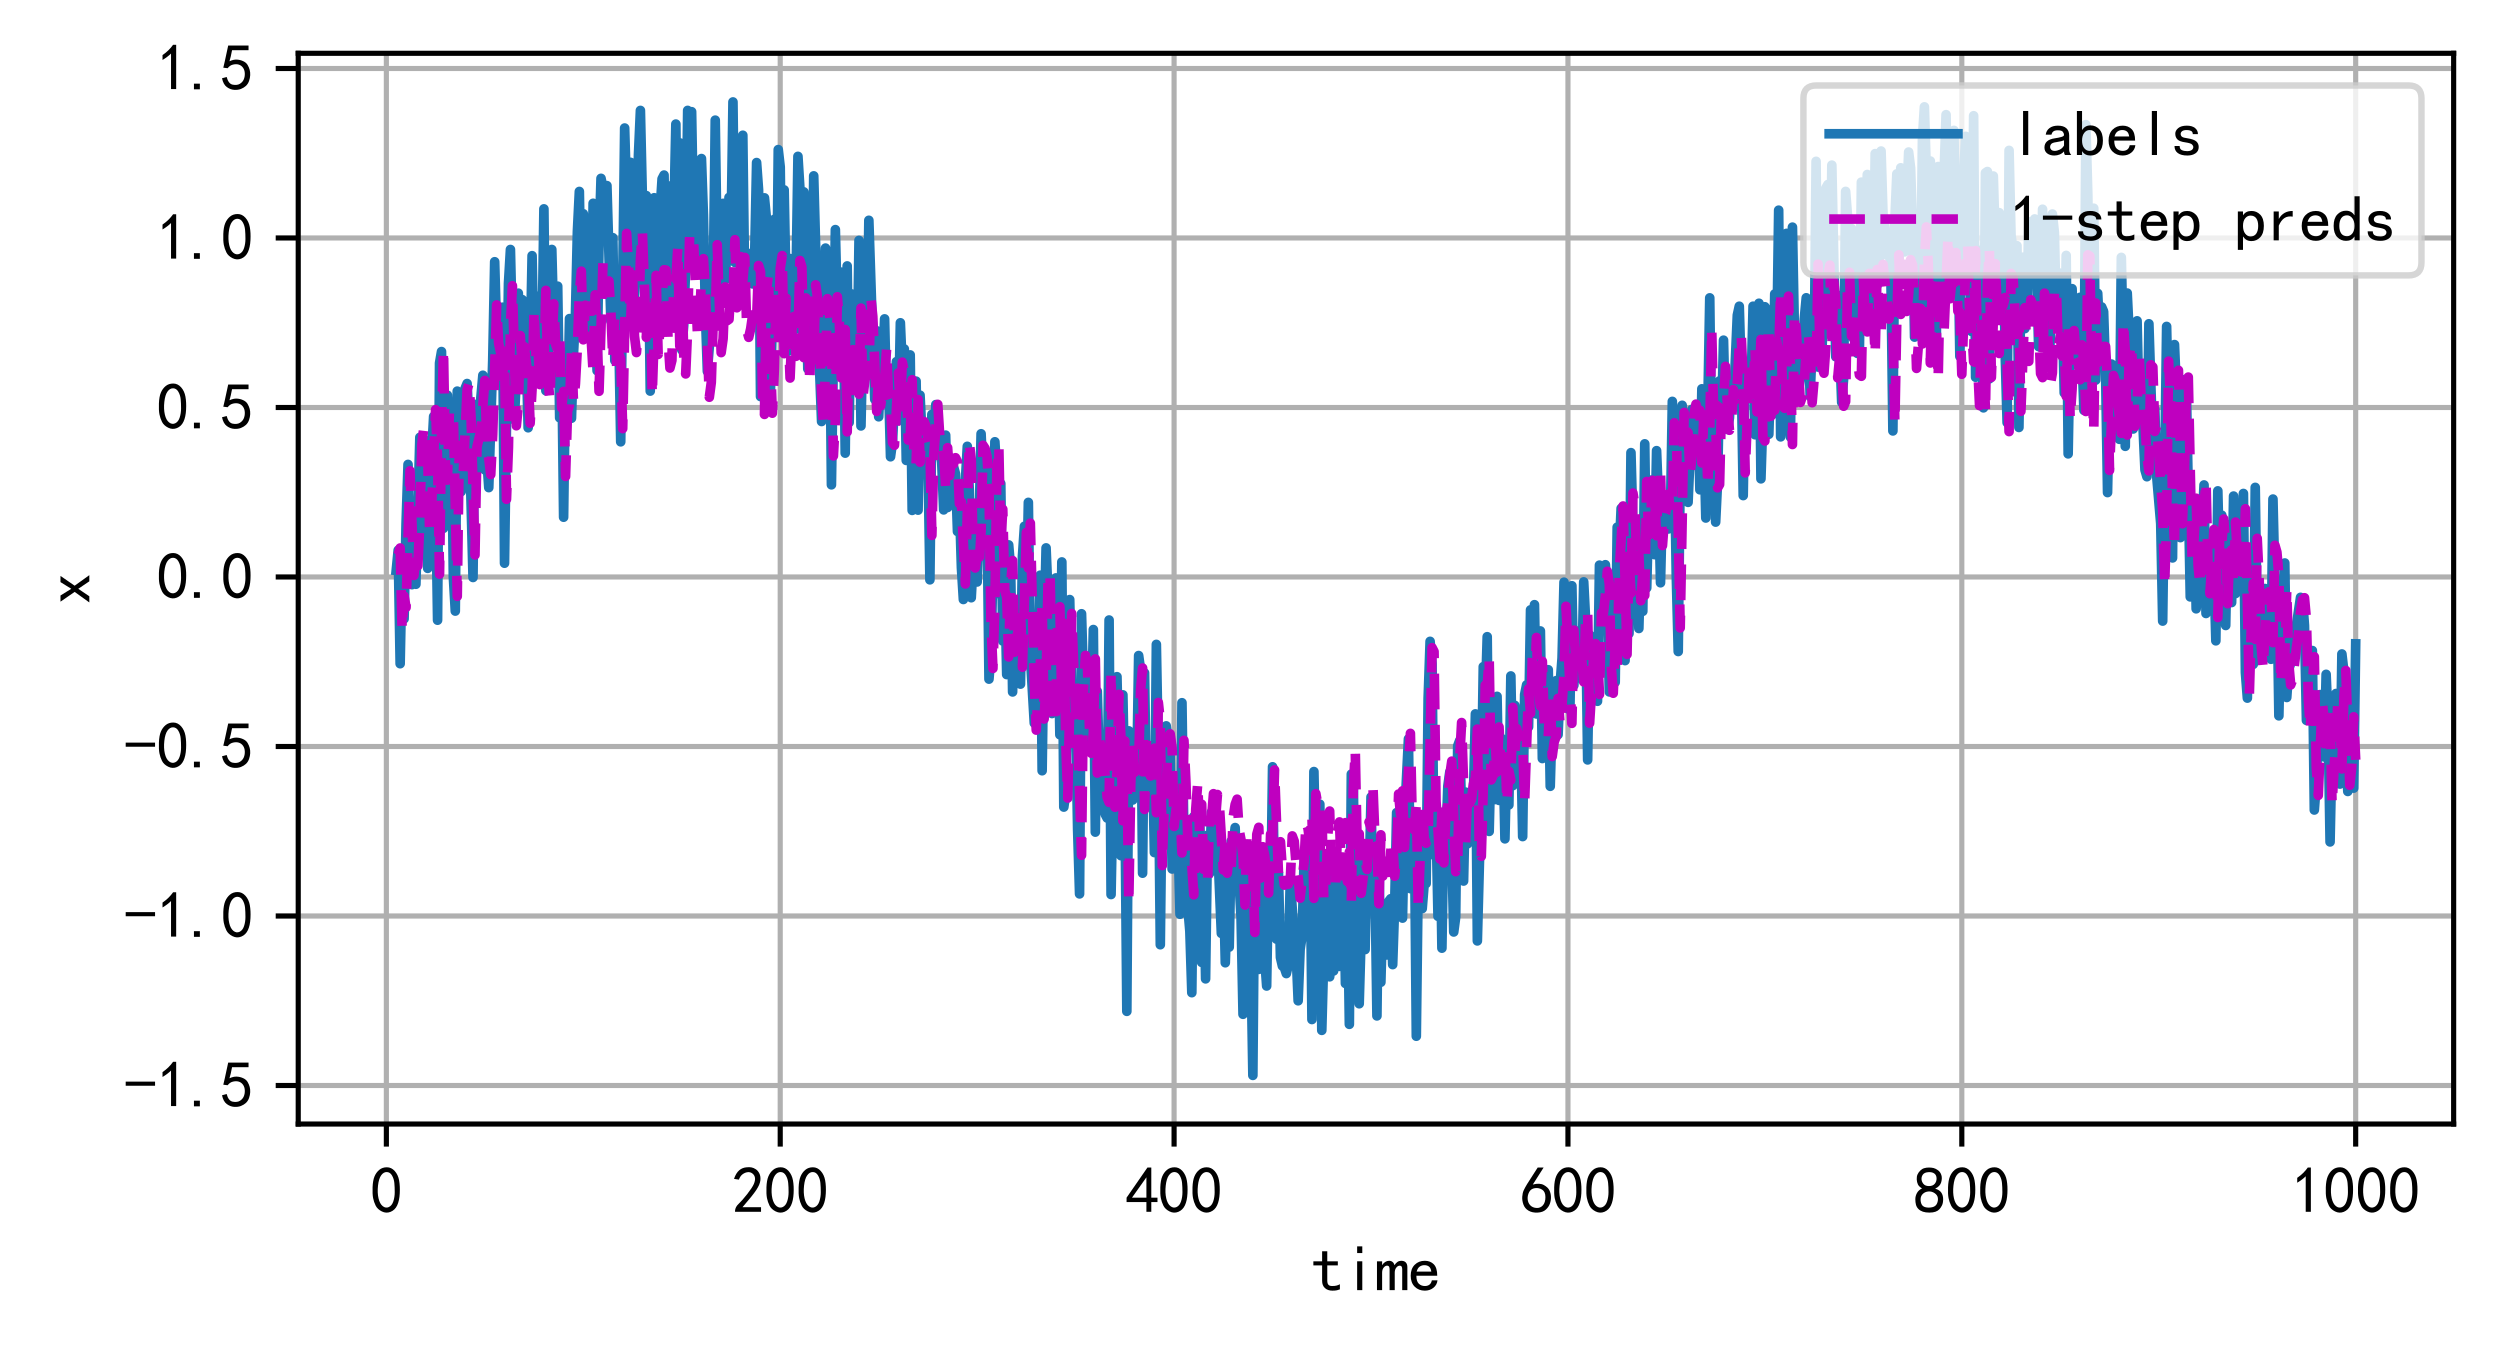 <?xml version="1.0" encoding="utf-8" standalone="no"?>
<!DOCTYPE svg PUBLIC "-//W3C//DTD SVG 1.1//EN"
  "http://www.w3.org/Graphics/SVG/1.1/DTD/svg11.dtd">
<svg height="209.048pt" version="1.1" viewBox="0 0 388.325 209.048" width="388.325pt" xmlns="http://www.w3.org/2000/svg" xmlns:xlink="http://www.w3.org/1999/xlink">
 <defs>
  <style type="text/css">*{stroke-linecap:butt;stroke-linejoin:round;}</style>
 </defs>
 <g id="figure_1">
  <g id="patch_1">
   <path d="M 0 209.048 
L 388.325 209.048 
L 388.325 0 
L 0 0 
z
" style="fill:#ffffff;"/>
  </g>
  <g id="axes_1">
   <g id="patch_2">
    <path d="M 46.325 174.598 
L 381.125 174.598 
L 381.125 8.278 
L 46.325 8.278 
z
" style="fill:#ffffff;"/>
   </g>
   <g id="matplotlib.axis_1">
    <g id="xtick_1">
     <g id="line2d_1">
      <path clip-path="url(#p63ee89ca3c)" d="M 60.014 174.598 
L 60.014 8.278 
" style="fill:none;stroke:#b0b0b0;stroke-linecap:square;stroke-width:0.8;"/>
     </g>
     <g id="line2d_2">
      <defs>
       <path d="M 0 0 
L 0 3.5 
" id="me828e26802" style="stroke:#000000;stroke-width:0.8;"/>
      </defs>
      <g>
       <use style="stroke:#000000;stroke-width:0.8;" x="60.014" xlink:href="#me828e26802" y="174.598"/>
      </g>
     </g>
     <g id="text_1">
      <!-- 0 -->
      <g transform="translate(57.514 188.473)scale(0.1 -0.1)">
       <defs>
        <path d="M 225 2537 
Q 250 3200 412 3587 
Q 575 3975 875 4225 
Q 1175 4475 1612 4475 
Q 2050 4475 2375 4112 
Q 2700 3750 2800 3200 
Q 2900 2650 2862 1937 
Q 2825 1225 2612 775 
Q 2400 325 1975 150 
Q 1550 -25 1125 187 
Q 700 400 525 750 
Q 350 1100 275 1487 
Q 200 1875 225 2537 
z
M 750 2687 
Q 675 2000 800 1462 
Q 925 925 1212 700 
Q 1500 475 1800 612 
Q 2100 750 2237 1162 
Q 2375 1575 2375 2062 
Q 2375 2550 2337 2950 
Q 2300 3350 2112 3675 
Q 1925 4000 1612 4012 
Q 1300 4025 1062 3700 
Q 825 3375 750 2687 
z
" id="SimHei-30" transform="scale(0.016)"/>
       </defs>
       <use xlink:href="#SimHei-30"/>
      </g>
     </g>
    </g>
    <g id="xtick_2">
     <g id="line2d_3">
      <path clip-path="url(#p63ee89ca3c)" d="M 121.192 174.598 
L 121.192 8.278 
" style="fill:none;stroke:#b0b0b0;stroke-linecap:square;stroke-width:0.8;"/>
     </g>
     <g id="line2d_4">
      <g>
       <use style="stroke:#000000;stroke-width:0.8;" x="121.192" xlink:href="#me828e26802" y="174.598"/>
      </g>
     </g>
     <g id="text_2">
      <!-- 200 -->
      <g transform="translate(113.692 188.473)scale(0.1 -0.1)">
       <defs>
        <path d="M 300 250 
Q 325 625 650 925 
Q 975 1225 1475 1862 
Q 1975 2500 2125 2850 
Q 2275 3200 2237 3450 
Q 2200 3700 2000 3862 
Q 1800 4025 1537 4000 
Q 1275 3975 1037 3800 
Q 800 3625 675 3275 
L 200 3350 
Q 400 3925 712 4187 
Q 1025 4450 1450 4475 
Q 1700 4500 1900 4462 
Q 2100 4425 2312 4287 
Q 2525 4150 2662 3875 
Q 2800 3600 2762 3212 
Q 2725 2825 2375 2287 
Q 2025 1750 1025 600 
L 2825 600 
L 2825 150 
L 300 150 
L 300 250 
z
" id="SimHei-32" transform="scale(0.016)"/>
       </defs>
       <use xlink:href="#SimHei-32"/>
       <use x="50" xlink:href="#SimHei-30"/>
       <use x="100" xlink:href="#SimHei-30"/>
      </g>
     </g>
    </g>
    <g id="xtick_3">
     <g id="line2d_5">
      <path clip-path="url(#p63ee89ca3c)" d="M 182.371 174.598 
L 182.371 8.278 
" style="fill:none;stroke:#b0b0b0;stroke-linecap:square;stroke-width:0.8;"/>
     </g>
     <g id="line2d_6">
      <g>
       <use style="stroke:#000000;stroke-width:0.8;" x="182.371" xlink:href="#me828e26802" y="174.598"/>
      </g>
     </g>
     <g id="text_3">
      <!-- 400 -->
      <g transform="translate(174.871 188.473)scale(0.1 -0.1)">
       <defs>
        <path d="M 2000 1100 
L 75 1100 
L 75 1525 
L 2100 4450 
L 2475 4450 
L 2475 1525 
L 3075 1525 
L 3075 1100 
L 2475 1100 
L 2475 150 
L 2000 150 
L 2000 1100 
z
M 2000 1525 
L 2000 3500 
L 600 1525 
L 2000 1525 
z
" id="SimHei-34" transform="scale(0.016)"/>
       </defs>
       <use xlink:href="#SimHei-34"/>
       <use x="50" xlink:href="#SimHei-30"/>
       <use x="100" xlink:href="#SimHei-30"/>
      </g>
     </g>
    </g>
    <g id="xtick_4">
     <g id="line2d_7">
      <path clip-path="url(#p63ee89ca3c)" d="M 243.55 174.598 
L 243.55 8.278 
" style="fill:none;stroke:#b0b0b0;stroke-linecap:square;stroke-width:0.8;"/>
     </g>
     <g id="line2d_8">
      <g>
       <use style="stroke:#000000;stroke-width:0.8;" x="243.55" xlink:href="#me828e26802" y="174.598"/>
      </g>
     </g>
     <g id="text_4">
      <!-- 600 -->
      <g transform="translate(236.05 188.473)scale(0.1 -0.1)">
       <defs>
        <path d="M 250 1612 
Q 275 1975 387 2225 
Q 500 2475 725 2850 
L 1750 4450 
L 2325 4450 
L 1275 2800 
Q 1950 2975 2350 2750 
Q 2750 2525 2887 2237 
Q 3025 1950 3037 1612 
Q 3050 1275 2937 950 
Q 2825 625 2537 362 
Q 2250 100 1737 75 
Q 1225 50 862 262 
Q 500 475 362 862 
Q 225 1250 250 1612 
z
M 1025 787 
Q 1250 550 1625 525 
Q 2000 500 2250 775 
Q 2500 1050 2500 1575 
Q 2500 2100 2187 2300 
Q 1875 2500 1487 2450 
Q 1100 2400 925 2075 
Q 750 1750 775 1387 
Q 800 1025 1025 787 
z
" id="SimHei-36" transform="scale(0.016)"/>
       </defs>
       <use xlink:href="#SimHei-36"/>
       <use x="50" xlink:href="#SimHei-30"/>
       <use x="100" xlink:href="#SimHei-30"/>
      </g>
     </g>
    </g>
    <g id="xtick_5">
     <g id="line2d_9">
      <path clip-path="url(#p63ee89ca3c)" d="M 304.728 174.598 
L 304.728 8.278 
" style="fill:none;stroke:#b0b0b0;stroke-linecap:square;stroke-width:0.8;"/>
     </g>
     <g id="line2d_10">
      <g>
       <use style="stroke:#000000;stroke-width:0.8;" x="304.728" xlink:href="#me828e26802" y="174.598"/>
      </g>
     </g>
     <g id="text_5">
      <!-- 800 -->
      <g transform="translate(297.228 188.473)scale(0.1 -0.1)">
       <defs>
        <path d="M 175 1375 
Q 175 1675 325 1962 
Q 475 2250 825 2425 
Q 525 2600 425 2812 
Q 325 3025 312 3300 
Q 300 3575 387 3775 
Q 475 3975 650 4150 
Q 825 4325 1037 4387 
Q 1250 4450 1500 4450 
Q 1750 4450 1950 4400 
Q 2150 4350 2375 4187 
Q 2600 4025 2700 3725 
Q 2800 3425 2687 3025 
Q 2575 2625 2100 2400 
Q 2525 2275 2700 2012 
Q 2875 1750 2875 1375 
Q 2875 1000 2762 775 
Q 2650 550 2512 400 
Q 2375 250 2137 162 
Q 1900 75 1537 75 
Q 1175 75 912 162 
Q 650 250 475 425 
Q 300 600 237 837 
Q 175 1075 175 1375 
z
M 687 1400 
Q 675 1100 787 875 
Q 900 650 1200 587 
Q 1500 525 1825 600 
Q 2150 675 2275 950 
Q 2400 1225 2362 1500 
Q 2325 1775 2050 1962 
Q 1775 2150 1450 2125 
Q 1125 2100 912 1900 
Q 700 1700 687 1400 
z
M 775 3350 
Q 775 3100 950 2875 
Q 1125 2650 1500 2650 
Q 1875 2650 2062 2875 
Q 2250 3100 2237 3412 
Q 2225 3725 2012 3875 
Q 1800 4025 1437 4000 
Q 1075 3975 925 3787 
Q 775 3600 775 3350 
z
" id="SimHei-38" transform="scale(0.016)"/>
       </defs>
       <use xlink:href="#SimHei-38"/>
       <use x="50" xlink:href="#SimHei-30"/>
       <use x="100" xlink:href="#SimHei-30"/>
      </g>
     </g>
    </g>
    <g id="xtick_6">
     <g id="line2d_11">
      <path clip-path="url(#p63ee89ca3c)" d="M 365.907 174.598 
L 365.907 8.278 
" style="fill:none;stroke:#b0b0b0;stroke-linecap:square;stroke-width:0.8;"/>
     </g>
     <g id="line2d_12">
      <g>
       <use style="stroke:#000000;stroke-width:0.8;" x="365.907" xlink:href="#me828e26802" y="174.598"/>
      </g>
     </g>
     <g id="text_6">
      <!-- 1000 -->
      <g transform="translate(355.907 188.473)scale(0.1 -0.1)">
       <defs>
        <path d="M 1400 3600 
Q 1075 3275 575 2975 
L 575 3450 
Q 1200 3875 1600 4450 
L 1900 4450 
L 1900 150 
L 1400 150 
L 1400 3600 
z
" id="SimHei-31" transform="scale(0.016)"/>
       </defs>
       <use xlink:href="#SimHei-31"/>
       <use x="50" xlink:href="#SimHei-30"/>
       <use x="100" xlink:href="#SimHei-30"/>
       <use x="150" xlink:href="#SimHei-30"/>
      </g>
     </g>
    </g>
    <g id="text_7">
     <!-- time -->
     <g transform="translate(203.725 200.598)scale(0.1 -0.1)">
      <defs>
       <path d="M 2750 200 
Q 2625 150 2462 112 
Q 2300 75 2025 75 
Q 1575 75 1300 325 
Q 1025 575 1025 1025 
L 1025 2525 
L 175 2525 
L 175 2925 
L 1025 2925 
L 1025 3900 
L 1525 3900 
L 1525 2925 
L 2550 2925 
L 2550 2525 
L 1525 2525 
L 1525 1000 
Q 1525 800 1625 662 
Q 1725 525 2000 525 
Q 2275 525 2450 575 
Q 2625 625 2750 700 
L 2750 200 
z
" id="SimHei-74" transform="scale(0.016)"/>
       <path d="M 1800 3725 
L 1300 3725 
L 1300 4375 
L 1800 4375 
L 1800 3725 
z
M 1800 125 
L 1300 125 
L 1300 2925 
L 1800 2925 
L 1800 125 
z
" id="SimHei-69" transform="scale(0.016)"/>
       <path d="M 3050 125 
L 2550 125 
L 2550 2150 
Q 2550 2300 2500 2400 
Q 2450 2500 2300 2500 
Q 2125 2500 1975 2312 
Q 1825 2125 1825 1825 
L 1825 125 
L 1325 125 
L 1325 2150 
Q 1325 2300 1275 2400 
Q 1225 2500 1075 2500 
Q 900 2500 750 2312 
Q 600 2125 600 1825 
L 600 125 
L 100 125 
L 100 2925 
L 600 2925 
L 600 2550 
Q 725 2750 900 2862 
Q 1075 2975 1275 2975 
Q 1475 2975 1612 2862 
Q 1750 2750 1800 2550 
Q 1925 2750 2087 2862 
Q 2250 2975 2450 2975 
Q 2750 2975 2900 2812 
Q 3050 2650 3050 2350 
L 3050 125 
z
" id="SimHei-6d" transform="scale(0.016)"/>
       <path d="M 2850 1075 
Q 2800 625 2450 350 
Q 2100 75 1625 75 
Q 1025 75 637 462 
Q 250 850 250 1525 
Q 250 2200 637 2587 
Q 1025 2975 1625 2975 
Q 2150 2975 2487 2637 
Q 2825 2300 2825 1525 
L 800 1525 
Q 800 975 1037 750 
Q 1275 525 1625 525 
Q 1900 525 2075 662 
Q 2250 800 2300 1075 
L 2850 1075 
z
M 2250 1925 
Q 2200 2275 2025 2412 
Q 1850 2550 1575 2550 
Q 1325 2550 1125 2412 
Q 925 2275 825 1925 
L 2250 1925 
z
" id="SimHei-65" transform="scale(0.016)"/>
      </defs>
      <use xlink:href="#SimHei-74"/>
      <use x="50" xlink:href="#SimHei-69"/>
      <use x="100" xlink:href="#SimHei-6d"/>
      <use x="150" xlink:href="#SimHei-65"/>
     </g>
    </g>
   </g>
   <g id="matplotlib.axis_2">
    <g id="ytick_1">
     <g id="line2d_13">
      <path clip-path="url(#p63ee89ca3c)" d="M 46.325 168.611 
L 381.125 168.611 
" style="fill:none;stroke:#b0b0b0;stroke-linecap:square;stroke-width:0.8;"/>
     </g>
     <g id="line2d_14">
      <defs>
       <path d="M 0 0 
L -3.5 0 
" id="m642681d2ec" style="stroke:#000000;stroke-width:0.8;"/>
      </defs>
      <g>
       <use style="stroke:#000000;stroke-width:0.8;" x="46.325" xlink:href="#m642681d2ec" y="168.611"/>
      </g>
     </g>
     <g id="text_8">
      <!-- -1.5 -->
      <g transform="translate(19.325 172.049)scale(0.1 -0.1)">
       <defs>
        <path d="M 2975 2125 
L 125 2125 
L 125 2525 
L 2975 2525 
L 2975 2125 
z
" id="SimHei-2d" transform="scale(0.016)"/>
        <path d="M 1075 125 
L 500 125 
L 500 675 
L 1075 675 
L 1075 125 
z
" id="SimHei-2e" transform="scale(0.016)"/>
        <path d="M 550 1325 
Q 725 650 1150 575 
Q 1575 500 1837 662 
Q 2100 825 2212 1087 
Q 2325 1350 2312 1675 
Q 2300 2000 2137 2225 
Q 1975 2450 1725 2525 
Q 1475 2600 1162 2525 
Q 850 2450 650 2175 
L 225 2225 
Q 275 2375 700 4375 
L 2675 4375 
L 2675 3925 
L 1075 3925 
Q 950 3250 825 2850 
Q 1200 3025 1525 3012 
Q 1850 3000 2150 2862 
Q 2450 2725 2587 2487 
Q 2725 2250 2787 2012 
Q 2850 1775 2837 1500 
Q 2825 1225 2725 937 
Q 2625 650 2425 462 
Q 2225 275 1937 162 
Q 1650 50 1275 75 
Q 900 100 562 350 
Q 225 600 100 1200 
L 550 1325 
z
" id="SimHei-35" transform="scale(0.016)"/>
       </defs>
       <use xlink:href="#SimHei-2d"/>
       <use x="50" xlink:href="#SimHei-31"/>
       <use x="100" xlink:href="#SimHei-2e"/>
       <use x="150" xlink:href="#SimHei-35"/>
      </g>
     </g>
    </g>
    <g id="ytick_2">
     <g id="line2d_15">
      <path clip-path="url(#p63ee89ca3c)" d="M 46.325 142.282 
L 381.125 142.282 
" style="fill:none;stroke:#b0b0b0;stroke-linecap:square;stroke-width:0.8;"/>
     </g>
     <g id="line2d_16">
      <g>
       <use style="stroke:#000000;stroke-width:0.8;" x="46.325" xlink:href="#m642681d2ec" y="142.282"/>
      </g>
     </g>
     <g id="text_9">
      <!-- -1.0 -->
      <g transform="translate(19.325 145.72)scale(0.1 -0.1)">
       <use xlink:href="#SimHei-2d"/>
       <use x="50" xlink:href="#SimHei-31"/>
       <use x="100" xlink:href="#SimHei-2e"/>
       <use x="150" xlink:href="#SimHei-30"/>
      </g>
     </g>
    </g>
    <g id="ytick_3">
     <g id="line2d_17">
      <path clip-path="url(#p63ee89ca3c)" d="M 46.325 115.953 
L 381.125 115.953 
" style="fill:none;stroke:#b0b0b0;stroke-linecap:square;stroke-width:0.8;"/>
     </g>
     <g id="line2d_18">
      <g>
       <use style="stroke:#000000;stroke-width:0.8;" x="46.325" xlink:href="#m642681d2ec" y="115.953"/>
      </g>
     </g>
     <g id="text_10">
      <!-- -0.5 -->
      <g transform="translate(19.325 119.391)scale(0.1 -0.1)">
       <use xlink:href="#SimHei-2d"/>
       <use x="50" xlink:href="#SimHei-30"/>
       <use x="100" xlink:href="#SimHei-2e"/>
       <use x="150" xlink:href="#SimHei-35"/>
      </g>
     </g>
    </g>
    <g id="ytick_4">
     <g id="line2d_19">
      <path clip-path="url(#p63ee89ca3c)" d="M 46.325 89.624 
L 381.125 89.624 
" style="fill:none;stroke:#b0b0b0;stroke-linecap:square;stroke-width:0.8;"/>
     </g>
     <g id="line2d_20">
      <g>
       <use style="stroke:#000000;stroke-width:0.8;" x="46.325" xlink:href="#m642681d2ec" y="89.624"/>
      </g>
     </g>
     <g id="text_11">
      <!-- 0.0 -->
      <g transform="translate(24.325 93.062)scale(0.1 -0.1)">
       <use xlink:href="#SimHei-30"/>
       <use x="50" xlink:href="#SimHei-2e"/>
       <use x="100" xlink:href="#SimHei-30"/>
      </g>
     </g>
    </g>
    <g id="ytick_5">
     <g id="line2d_21">
      <path clip-path="url(#p63ee89ca3c)" d="M 46.325 63.295 
L 381.125 63.295 
" style="fill:none;stroke:#b0b0b0;stroke-linecap:square;stroke-width:0.8;"/>
     </g>
     <g id="line2d_22">
      <g>
       <use style="stroke:#000000;stroke-width:0.8;" x="46.325" xlink:href="#m642681d2ec" y="63.295"/>
      </g>
     </g>
     <g id="text_12">
      <!-- 0.5 -->
      <g transform="translate(24.325 66.733)scale(0.1 -0.1)">
       <use xlink:href="#SimHei-30"/>
       <use x="50" xlink:href="#SimHei-2e"/>
       <use x="100" xlink:href="#SimHei-35"/>
      </g>
     </g>
    </g>
    <g id="ytick_6">
     <g id="line2d_23">
      <path clip-path="url(#p63ee89ca3c)" d="M 46.325 36.966 
L 381.125 36.966 
" style="fill:none;stroke:#b0b0b0;stroke-linecap:square;stroke-width:0.8;"/>
     </g>
     <g id="line2d_24">
      <g>
       <use style="stroke:#000000;stroke-width:0.8;" x="46.325" xlink:href="#m642681d2ec" y="36.966"/>
      </g>
     </g>
     <g id="text_13">
      <!-- 1.0 -->
      <g transform="translate(24.325 40.404)scale(0.1 -0.1)">
       <use xlink:href="#SimHei-31"/>
       <use x="50" xlink:href="#SimHei-2e"/>
       <use x="100" xlink:href="#SimHei-30"/>
      </g>
     </g>
    </g>
    <g id="ytick_7">
     <g id="line2d_25">
      <path clip-path="url(#p63ee89ca3c)" d="M 46.325 10.637 
L 381.125 10.637 
" style="fill:none;stroke:#b0b0b0;stroke-linecap:square;stroke-width:0.8;"/>
     </g>
     <g id="line2d_26">
      <g>
       <use style="stroke:#000000;stroke-width:0.8;" x="46.325" xlink:href="#m642681d2ec" y="10.637"/>
      </g>
     </g>
     <g id="text_14">
      <!-- 1.5 -->
      <g transform="translate(24.325 14.075)scale(0.1 -0.1)">
       <use xlink:href="#SimHei-31"/>
       <use x="50" xlink:href="#SimHei-2e"/>
       <use x="100" xlink:href="#SimHei-35"/>
      </g>
     </g>
    </g>
    <g id="text_15">
     <!-- x -->
     <g transform="translate(14.075 93.938)rotate(-90)scale(0.1 -0.1)">
      <defs>
       <path d="M 2875 125 
L 2275 125 
L 1550 1200 
L 825 125 
L 225 125 
L 1250 1550 
L 300 2925 
L 900 2925 
L 1550 1875 
L 2200 2925 
L 2800 2925 
L 1850 1550 
L 2875 125 
z
" id="SimHei-78" transform="scale(0.016)"/>
      </defs>
      <use xlink:href="#SimHei-78"/>
     </g>
    </g>
   </g>
   <g id="line2d_27">
    <path clip-path="url(#p63ee89ca3c)" d="M 61.543 88.607 
L 61.849 85.469 
L 62.155 103.093 
L 62.461 87.821 
L 62.767 96.13 
L 63.073 81.309 
L 63.379 72.14 
L 63.684 89.863 
L 63.99 90.817 
L 64.296 84.089 
L 64.602 90.751 
L 65.214 67.931 
L 65.52 69.627 
L 65.826 68.205 
L 66.132 74.069 
L 66.437 88.281 
L 66.743 76.197 
L 67.355 64.688 
L 67.661 76.203 
L 67.967 96.335 
L 68.273 56.393 
L 68.579 54.61 
L 68.885 82.062 
L 69.496 61.385 
L 69.802 67.74 
L 70.108 63.668 
L 70.414 89.585 
L 70.72 94.918 
L 71.026 60.756 
L 71.332 75.933 
L 71.638 76.357 
L 71.944 65.688 
L 72.249 60.312 
L 72.555 59.573 
L 72.861 66.234 
L 73.473 89.699 
L 73.779 62.82 
L 74.085 73.05 
L 74.697 61.711 
L 75.002 58.29 
L 75.308 72.985 
L 75.614 71.288 
L 75.92 75.74 
L 76.532 55.981 
L 76.838 40.658 
L 77.144 51.758 
L 77.45 48.316 
L 77.756 55.813 
L 78.061 47.719 
L 78.367 87.483 
L 78.979 44.033 
L 79.285 38.754 
L 79.897 65.2 
L 80.203 58.536 
L 80.509 45.538 
L 80.814 56.671 
L 81.12 46.541 
L 81.426 53.856 
L 81.732 55.009 
L 82.038 66.443 
L 82.344 55.407 
L 82.65 39.717 
L 82.956 55.963 
L 83.262 45.967 
L 83.567 58.863 
L 83.873 49.663 
L 84.179 53.709 
L 84.485 32.445 
L 84.791 60.69 
L 85.097 56.883 
L 85.709 38.75 
L 86.015 50.416 
L 86.626 44.455 
L 86.932 64.899 
L 87.238 54.666 
L 87.544 80.339 
L 87.85 57.346 
L 88.156 64.857 
L 88.462 49.487 
L 88.768 64.964 
L 89.074 55.127 
L 89.379 48.973 
L 89.685 35.948 
L 89.991 29.74 
L 90.297 48.302 
L 90.603 33.201 
L 90.909 39.783 
L 91.215 36.332 
L 91.521 47.218 
L 91.827 52.747 
L 92.132 31.579 
L 92.438 49.098 
L 92.744 57.575 
L 93.05 37.804 
L 93.356 27.704 
L 93.662 29.171 
L 93.968 31.923 
L 94.274 28.835 
L 94.886 49.85 
L 95.191 36.922 
L 95.497 56.001 
L 95.803 46.652 
L 96.109 51.767 
L 96.415 68.626 
L 97.027 19.888 
L 97.639 40.991 
L 97.944 25.219 
L 98.25 47.903 
L 98.556 46.109 
L 98.862 41.444 
L 99.168 24.107 
L 99.474 17.155 
L 100.086 44.083 
L 100.392 30.381 
L 100.697 36.449 
L 101.003 60.746 
L 101.309 39.147 
L 101.615 30.718 
L 101.921 53.538 
L 102.227 37.564 
L 102.839 27.782 
L 103.145 27.195 
L 103.451 46.271 
L 103.756 50.143 
L 104.062 49.316 
L 104.368 28.785 
L 104.674 33.055 
L 104.98 19.275 
L 105.286 50.587 
L 105.592 22.194 
L 105.898 54.356 
L 106.204 50.497 
L 106.509 41.279 
L 106.815 17.152 
L 107.121 19.797 
L 107.427 17.35 
L 107.733 34.852 
L 108.039 42.581 
L 108.345 39.275 
L 108.651 28.583 
L 108.957 24.63 
L 109.263 33.409 
L 109.568 48.575 
L 109.874 57.676 
L 110.18 53.78 
L 110.486 40.833 
L 110.792 43.761 
L 111.098 18.665 
L 111.404 39.609 
L 111.71 47.283 
L 112.016 42.949 
L 112.321 31.589 
L 112.627 43.491 
L 112.933 38.814 
L 113.239 30.663 
L 113.545 36.486 
L 113.851 15.838 
L 114.157 40.771 
L 114.463 32.907 
L 114.769 22.066 
L 115.074 31.67 
L 115.38 21.01 
L 115.686 45.262 
L 115.992 41.626 
L 116.298 42.31 
L 116.604 39.359 
L 116.91 44.103 
L 117.216 39.962 
L 117.522 25.252 
L 117.828 29.491 
L 118.133 61.6 
L 118.439 58.155 
L 118.745 30.734 
L 119.051 33.941 
L 119.357 52.951 
L 119.663 61.003 
L 119.969 50.204 
L 120.275 34.063 
L 120.581 51.9 
L 120.886 23.237 
L 121.192 25.931 
L 121.498 51.273 
L 121.804 29.499 
L 122.11 45.587 
L 122.416 54.563 
L 122.722 40.161 
L 123.028 42.223 
L 123.334 51.284 
L 123.639 43.926 
L 123.945 24.289 
L 124.251 29.282 
L 124.557 51.443 
L 124.863 29.808 
L 125.169 39.052 
L 125.475 57.293 
L 125.781 30.888 
L 126.087 56.057 
L 126.393 27.318 
L 127.004 49.648 
L 127.616 65.472 
L 127.922 47.386 
L 128.228 38.537 
L 128.534 42.803 
L 128.84 45.211 
L 129.146 75.306 
L 129.757 35.668 
L 130.063 48.339 
L 130.369 55.231 
L 130.675 42.269 
L 130.981 45.763 
L 131.287 70.384 
L 131.593 41.309 
L 131.899 65.622 
L 132.204 45.635 
L 132.51 57.659 
L 132.816 57.501 
L 133.122 58.898 
L 133.428 37.344 
L 133.734 66.159 
L 134.04 51.582 
L 134.346 55.647 
L 134.652 55.623 
L 134.958 34.222 
L 135.875 62.035 
L 136.181 51.38 
L 136.487 64.736 
L 136.793 57.237 
L 137.099 56.531 
L 137.405 49.533 
L 137.711 62.624 
L 138.016 59.498 
L 138.322 70.948 
L 138.628 68.74 
L 139.24 56.176 
L 139.546 65.334 
L 139.852 50.138 
L 140.158 57.267 
L 140.464 54.202 
L 140.769 71.514 
L 141.075 66.138 
L 141.381 55.129 
L 141.687 79.278 
L 142.299 59.206 
L 142.605 79.239 
L 142.911 61.384 
L 143.217 67.742 
L 143.523 67.232 
L 144.134 70.813 
L 144.44 90.062 
L 144.746 64.372 
L 145.052 69.583 
L 145.358 62.847 
L 145.664 70.37 
L 145.97 69.264 
L 146.276 71.851 
L 146.581 79.201 
L 146.887 67.59 
L 147.193 78.829 
L 147.499 71.04 
L 147.805 74.498 
L 148.111 72.467 
L 148.417 73.604 
L 148.723 82.555 
L 149.029 78.221 
L 149.335 88.185 
L 149.64 93.117 
L 149.946 74.808 
L 150.252 69.328 
L 150.558 76.14 
L 150.864 92.843 
L 151.17 87.026 
L 151.476 86.66 
L 151.782 90.397 
L 152.088 80.761 
L 152.393 67.377 
L 152.699 74.328 
L 153.005 72.205 
L 153.311 79.094 
L 153.617 105.488 
L 153.923 101.646 
L 154.229 88.408 
L 154.535 68.622 
L 154.841 73.887 
L 155.146 92.232 
L 155.452 75.125 
L 155.758 99.568 
L 156.064 90.75 
L 156.37 104.78 
L 156.676 84.638 
L 156.982 88.274 
L 157.288 107.478 
L 157.594 94.291 
L 157.9 96.842 
L 158.205 93.935 
L 158.511 106.266 
L 158.817 86.373 
L 159.123 81.745 
L 159.429 93.397 
L 159.735 78.035 
L 160.041 101.833 
L 160.653 112.317 
L 160.958 101.853 
L 161.264 103.32 
L 161.57 89.349 
L 161.876 119.717 
L 162.182 98.097 
L 162.488 85.106 
L 162.794 92.614 
L 163.1 109.084 
L 163.406 110.832 
L 163.711 106.821 
L 164.017 89.767 
L 164.323 96.167 
L 164.629 114.13 
L 164.935 87.288 
L 165.241 125.363 
L 165.547 123.197 
L 165.853 101.929 
L 166.159 93.133 
L 166.465 107.67 
L 166.77 110.376 
L 167.076 111.758 
L 167.382 128.757 
L 167.688 138.848 
L 167.994 95.336 
L 168.3 105.739 
L 168.606 103.507 
L 168.912 114.079 
L 169.218 116.444 
L 169.523 111.087 
L 169.829 97.789 
L 170.135 129.253 
L 170.441 107.38 
L 170.747 118.644 
L 171.053 117.38 
L 171.665 126.468 
L 171.971 127.064 
L 172.276 96.309 
L 172.582 138.946 
L 172.888 122.722 
L 173.194 119.862 
L 173.5 105.112 
L 174.112 132.909 
L 174.418 107.934 
L 174.724 123.619 
L 175.03 157.089 
L 175.335 113.524 
L 175.641 120.178 
L 175.947 124.265 
L 176.253 117.328 
L 176.559 120.649 
L 176.865 101.827 
L 177.171 104.066 
L 177.477 135.631 
L 177.783 104.522 
L 178.088 124.711 
L 178.7 116.72 
L 179.006 117.315 
L 179.312 132.428 
L 179.618 100.094 
L 179.924 117.12 
L 180.23 146.744 
L 180.536 119.985 
L 180.841 128.519 
L 181.147 112.751 
L 181.759 117.48 
L 182.065 134.982 
L 182.371 125.555 
L 182.677 130.672 
L 182.983 130.126 
L 183.289 142.006 
L 183.595 109.156 
L 183.9 130.492 
L 184.206 137.417 
L 184.818 144.642 
L 185.124 154.192 
L 185.43 126.839 
L 185.736 127.595 
L 186.042 139.828 
L 186.348 125.55 
L 186.653 149.484 
L 186.959 135.367 
L 187.265 152.044 
L 187.571 129.734 
L 187.877 135.668 
L 188.183 126.147 
L 188.489 134.725 
L 188.795 124.914 
L 189.101 130.538 
L 189.712 144.982 
L 190.018 136.424 
L 190.324 149.544 
L 190.63 140.126 
L 190.936 147.115 
L 191.242 130.67 
L 191.548 131.344 
L 191.854 128.548 
L 192.16 136.309 
L 192.465 136.94 
L 192.771 142.477 
L 193.077 157.548 
L 193.383 132.323 
L 193.689 148.424 
L 193.995 137.428 
L 194.301 148.891 
L 194.607 167.038 
L 194.913 131.847 
L 195.218 139.533 
L 195.524 150.573 
L 195.83 137.214 
L 196.136 144.581 
L 196.748 153.155 
L 197.054 134.942 
L 197.36 141.093 
L 197.666 119.106 
L 197.972 139.139 
L 198.277 145.876 
L 198.583 135.597 
L 198.889 148.716 
L 199.195 150.045 
L 199.501 150.304 
L 199.807 151.223 
L 200.113 149.881 
L 200.419 136.596 
L 201.03 145.765 
L 201.336 148.238 
L 201.642 155.45 
L 201.948 147.436 
L 202.254 145.419 
L 202.56 133.734 
L 202.866 137.493 
L 203.172 139.657 
L 203.478 130.458 
L 203.783 158.361 
L 204.089 119.849 
L 204.395 134.754 
L 204.701 143.484 
L 205.007 124.911 
L 205.313 160.044 
L 205.925 137.09 
L 206.231 132.608 
L 206.537 151.726 
L 206.842 148.813 
L 207.148 150.813 
L 207.454 134.947 
L 207.76 135.937 
L 208.066 150.107 
L 208.372 139.046 
L 208.678 134.286 
L 208.984 152.76 
L 209.29 138.186 
L 209.595 159.107 
L 209.901 120.244 
L 210.207 121.178 
L 210.513 145.224 
L 210.819 130.91 
L 211.125 155.913 
L 211.431 145.156 
L 211.737 144.904 
L 212.043 147.496 
L 212.348 132.178 
L 212.654 137.709 
L 212.96 123.8 
L 213.266 141.07 
L 213.572 136.842 
L 213.878 157.799 
L 214.184 132.505 
L 214.49 152.572 
L 214.796 141.189 
L 215.102 142.502 
L 215.407 148.335 
L 215.713 140.005 
L 216.019 139.601 
L 216.325 149.831 
L 216.631 140.67 
L 216.937 126.223 
L 217.243 135.283 
L 217.549 124.229 
L 217.855 142.609 
L 218.16 127.183 
L 218.772 114.776 
L 219.078 138.035 
L 219.384 130.658 
L 219.69 127.913 
L 219.996 160.955 
L 220.302 135.873 
L 220.608 129.9 
L 220.913 141.133 
L 221.219 137.282 
L 221.525 137.232 
L 221.831 108.453 
L 222.137 99.623 
L 222.443 103.103 
L 222.749 132.838 
L 223.055 127.393 
L 223.361 142.329 
L 223.667 127.623 
L 223.972 147.278 
L 224.278 127.902 
L 224.584 130.975 
L 224.89 122.133 
L 225.196 119.903 
L 225.808 144.763 
L 226.114 142.443 
L 226.42 115.873 
L 226.725 115.043 
L 227.337 136.85 
L 227.643 123.038 
L 227.949 131.075 
L 228.561 123.685 
L 228.867 123.512 
L 229.173 110.888 
L 229.478 146.149 
L 230.09 123.036 
L 230.396 103.554 
L 230.702 109.221 
L 231.008 98.901 
L 231.314 129.141 
L 231.62 116.327 
L 231.926 113.765 
L 232.232 124.194 
L 232.537 108.166 
L 232.843 124.323 
L 233.149 114.605 
L 233.455 116.155 
L 233.761 130.295 
L 234.067 116.912 
L 234.373 125.032 
L 234.679 104.997 
L 234.985 122.035 
L 235.29 109.556 
L 235.596 115.435 
L 235.902 115.367 
L 236.208 114.454 
L 236.514 129.943 
L 236.82 107.894 
L 237.126 106.387 
L 237.432 112.915 
L 237.738 94.731 
L 238.044 109.081 
L 238.349 93.927 
L 238.655 110.899 
L 238.961 107.422 
L 239.267 98.006 
L 239.573 117.823 
L 239.879 110.338 
L 240.185 114.026 
L 240.491 104.031 
L 240.797 122.136 
L 241.102 111.485 
L 241.408 114.334 
L 241.714 105.728 
L 242.02 114.105 
L 242.326 106.376 
L 242.632 102.222 
L 242.938 90.434 
L 243.244 104.492 
L 243.55 109.695 
L 243.855 110.287 
L 244.161 90.984 
L 244.467 106.447 
L 244.773 97.964 
L 245.079 100.533 
L 245.385 101.855 
L 245.691 105.444 
L 245.997 90.386 
L 246.303 96.434 
L 246.609 118.035 
L 246.914 98.626 
L 247.22 101.566 
L 247.526 98.977 
L 247.832 100.797 
L 248.138 108.926 
L 248.444 87.784 
L 248.75 97.718 
L 249.056 91.056 
L 249.362 87.719 
L 249.667 92.906 
L 249.973 107.471 
L 250.279 105.134 
L 250.585 95.373 
L 250.891 105.976 
L 251.197 81.888 
L 251.503 85.903 
L 251.809 78.97 
L 252.115 98.456 
L 252.42 102.611 
L 252.726 78.712 
L 253.032 98.409 
L 253.338 70.31 
L 253.95 92.902 
L 254.256 83.846 
L 254.562 97.621 
L 254.868 86.088 
L 255.174 94.955 
L 255.479 68.942 
L 255.785 91.321 
L 256.091 78.874 
L 256.397 74.578 
L 256.703 81.682 
L 257.009 86.156 
L 257.315 70.001 
L 257.621 77.805 
L 257.927 90.521 
L 258.232 77.844 
L 258.538 81.582 
L 258.844 78.041 
L 259.15 82.163 
L 259.456 80.657 
L 259.762 62.349 
L 260.068 70.747 
L 260.374 89.439 
L 260.68 101.198 
L 260.985 73.674 
L 261.291 62.955 
L 261.597 72.806 
L 261.903 66.544 
L 262.209 78.027 
L 262.821 63.585 
L 263.127 64.129 
L 263.433 64.384 
L 263.739 63.289 
L 264.044 76.077 
L 264.35 60.396 
L 264.656 67.904 
L 264.962 80.462 
L 265.574 46.268 
L 265.88 71.349 
L 266.186 61.934 
L 266.492 81.097 
L 266.797 74.723 
L 267.103 59.157 
L 267.409 65.659 
L 267.715 52.84 
L 268.021 65.387 
L 268.327 66.704 
L 268.633 64.915 
L 268.939 58.603 
L 269.245 62.999 
L 269.856 48.956 
L 270.162 47.568 
L 270.468 58.252 
L 270.774 76.978 
L 271.08 57.559 
L 271.386 56.929 
L 271.692 57.263 
L 271.998 60.083 
L 272.304 47.566 
L 272.609 67.529 
L 272.915 54.924 
L 273.221 47.106 
L 273.527 74.375 
L 273.833 64.702 
L 274.139 47.65 
L 274.445 48.159 
L 274.751 67.459 
L 275.057 57.143 
L 275.362 64.345 
L 275.668 45.657 
L 275.974 53.971 
L 276.28 32.649 
L 276.586 67.856 
L 276.892 57.193 
L 277.198 54.024 
L 277.504 36.251 
L 277.81 62.866 
L 278.115 67.902 
L 278.421 35.284 
L 278.727 51.45 
L 279.033 52.235 
L 279.339 60.803 
L 279.951 56.855 
L 280.257 49.537 
L 280.563 46.257 
L 280.869 51.528 
L 281.174 61.579 
L 281.48 53.388 
L 281.786 56.692 
L 282.092 25.063 
L 282.398 57.017 
L 282.704 48.862 
L 283.01 54.165 
L 283.316 47.217 
L 283.622 29.207 
L 283.927 28.666 
L 284.233 49.641 
L 284.539 25.651 
L 285.151 55.413 
L 285.457 45.875 
L 286.069 62.495 
L 286.375 58.765 
L 286.681 29.732 
L 286.986 33.691 
L 287.292 46.173 
L 287.598 35.502 
L 287.904 52.589 
L 288.21 48.674 
L 288.516 54.894 
L 288.822 54.576 
L 289.128 28.294 
L 289.434 47.714 
L 289.739 41.76 
L 290.045 27.107 
L 290.351 30.317 
L 290.963 48.037 
L 291.269 23.864 
L 291.575 44.299 
L 291.881 42.788 
L 292.187 23.462 
L 292.492 33.342 
L 292.798 35.324 
L 293.104 39.615 
L 293.41 36.658 
L 293.716 43.311 
L 294.022 66.935 
L 294.328 34.171 
L 294.634 27.009 
L 294.94 42.67 
L 295.246 26.065 
L 295.551 26.441 
L 295.857 39.127 
L 296.469 23.617 
L 296.775 26.118 
L 297.081 35.497 
L 297.387 52.365 
L 297.693 43.15 
L 297.999 38.167 
L 298.304 49.069 
L 298.61 21.497 
L 298.916 16.6 
L 299.222 26.909 
L 299.528 51.687 
L 299.834 25.012 
L 300.14 30.809 
L 300.752 54.174 
L 301.057 25.871 
L 301.363 32.916 
L 301.669 44.001 
L 301.975 26.864 
L 302.281 17.814 
L 302.587 37.085 
L 302.893 26.338 
L 303.199 30.993 
L 303.505 20.255 
L 303.811 40.046 
L 304.116 35.487 
L 304.422 55.346 
L 304.728 36.998 
L 305.034 26.674 
L 305.34 21.181 
L 305.646 42.142 
L 305.952 38.987 
L 306.258 51.495 
L 306.564 17.979 
L 306.869 58.598 
L 307.175 57.176 
L 307.481 38.897 
L 308.093 63.349 
L 308.399 26.852 
L 308.705 26.644 
L 309.011 58.841 
L 309.317 32.943 
L 309.622 27.345 
L 310.234 48.047 
L 310.54 33.033 
L 310.846 39.032 
L 311.152 33.968 
L 311.458 54.823 
L 311.764 65.641 
L 312.07 23.363 
L 312.376 36.571 
L 312.681 38.733 
L 312.987 46.903 
L 313.293 38.165 
L 313.599 66.395 
L 313.905 44.549 
L 314.211 39.952 
L 314.517 51.046 
L 314.823 49.804 
L 315.129 34.442 
L 315.434 39.717 
L 316.046 34.012 
L 316.352 42.107 
L 316.658 53.841 
L 316.964 52.857 
L 317.27 32.501 
L 317.576 45.292 
L 317.882 47.371 
L 318.187 56.418 
L 318.493 52.482 
L 318.799 33.242 
L 319.105 36.109 
L 319.411 48.721 
L 319.717 42.346 
L 320.023 51.037 
L 320.329 47.383 
L 320.635 61.027 
L 320.941 39.675 
L 321.246 70.497 
L 321.552 53.159 
L 321.858 44.841 
L 322.164 53.598 
L 322.47 49.763 
L 322.776 56.778 
L 323.082 46.187 
L 323.694 63.726 
L 323.999 19.362 
L 324.305 30.41 
L 324.611 57.278 
L 324.917 63.002 
L 325.223 32.346 
L 325.529 59.044 
L 325.835 45.561 
L 326.141 51.83 
L 326.447 47.676 
L 326.753 48.381 
L 327.058 57.754 
L 327.364 76.51 
L 327.67 61.007 
L 327.976 56.551 
L 328.588 62.082 
L 328.894 64.069 
L 329.2 68.237 
L 329.506 39.983 
L 330.117 69.324 
L 330.423 45.522 
L 330.729 51.866 
L 331.035 55.676 
L 331.341 66.636 
L 331.647 59.557 
L 331.953 49.836 
L 332.259 63.581 
L 332.564 59.534 
L 333.176 72.982 
L 333.482 74.046 
L 333.788 50.293 
L 334.4 69.448 
L 334.706 63.547 
L 335.012 74.133 
L 335.623 81.336 
L 335.929 96.471 
L 336.541 50.706 
L 337.153 81.629 
L 337.459 86.661 
L 337.765 53.525 
L 338.071 60.881 
L 338.376 76.874 
L 338.682 83.505 
L 339.294 58.979 
L 339.6 59.851 
L 340.212 92.713 
L 340.518 79.954 
L 340.824 78.226 
L 341.129 94.564 
L 341.435 90.107 
L 341.741 79.364 
L 342.047 81.488 
L 342.353 75.331 
L 342.659 95.289 
L 342.965 91.766 
L 343.271 84.654 
L 343.577 83.235 
L 343.883 88.619 
L 344.188 99.537 
L 344.494 76.248 
L 344.8 89.338 
L 345.106 80.025 
L 345.718 97.155 
L 346.024 81.503 
L 346.636 93.593 
L 346.941 77.055 
L 347.247 92.198 
L 347.553 86.001 
L 347.859 90.474 
L 348.165 88.915 
L 348.471 76.652 
L 348.777 104.474 
L 349.083 108.436 
L 349.389 89.578 
L 349.694 90.961 
L 350 103.191 
L 350.306 75.707 
L 350.612 96.876 
L 350.918 102.448 
L 351.224 101.487 
L 351.53 93.359 
L 351.836 91.42 
L 352.142 92.606 
L 352.448 91.944 
L 352.753 102.406 
L 353.059 77.521 
L 353.365 90.324 
L 353.671 91.062 
L 353.977 111.187 
L 354.283 95.942 
L 354.589 101.561 
L 354.895 87.451 
L 355.201 108.337 
L 355.506 103.91 
L 355.812 103.082 
L 357.342 92.789 
L 357.648 92.931 
L 357.954 97.166 
L 358.259 111.892 
L 358.565 110.991 
L 358.871 101.672 
L 359.177 101.05 
L 359.483 125.817 
L 359.789 121.767 
L 360.095 112.828 
L 360.401 107.89 
L 361.013 117.581 
L 361.318 104.746 
L 361.624 112.266 
L 361.93 130.774 
L 362.236 116.23 
L 362.542 113.978 
L 362.848 107.724 
L 363.154 112.355 
L 363.46 121.787 
L 363.766 101.583 
L 364.071 104.254 
L 364.377 116.124 
L 364.683 122.934 
L 364.989 117.138 
L 365.295 109.011 
L 365.601 122.418 
L 365.907 100.007 
L 365.907 100.007 
" style="fill:none;stroke:#1f77b4;stroke-linecap:square;stroke-width:1.5;"/>
   </g>
   <g id="line2d_28">
    <path clip-path="url(#p63ee89ca3c)" d="M 61.543 86.305 
L 61.849 86.141 
L 62.155 85.122 
L 62.461 97.74 
L 62.767 92.606 
L 63.073 94.352 
L 63.684 73.132 
L 64.296 89.381 
L 64.602 85.837 
L 64.908 87.878 
L 65.214 80.987 
L 65.52 69.1 
L 65.826 66.493 
L 66.132 66.959 
L 66.437 71.242 
L 66.743 82.756 
L 67.049 78.59 
L 67.661 63.633 
L 67.967 71.299 
L 68.273 89.178 
L 68.579 66.914 
L 68.885 54.227 
L 69.191 72.427 
L 69.496 74.583 
L 69.802 63.896 
L 70.108 64.309 
L 70.414 64.337 
L 71.026 92.624 
L 71.332 69.992 
L 71.638 69.133 
L 71.944 73.688 
L 72.555 60.547 
L 72.861 59.532 
L 73.167 64.791 
L 73.779 86.2 
L 74.085 69.421 
L 74.697 66.874 
L 75.308 59.096 
L 75.614 68.696 
L 76.226 73.713 
L 76.532 67.468 
L 77.144 47.364 
L 77.45 53.299 
L 77.756 54.757 
L 78.061 58.552 
L 78.367 54.554 
L 78.673 77.55 
L 78.979 69.46 
L 79.285 50.691 
L 79.591 44.388 
L 80.203 66.131 
L 80.509 63.052 
L 80.814 52.124 
L 81.12 56.662 
L 81.426 53.846 
L 82.038 58.5 
L 82.344 65.745 
L 82.65 60.372 
L 82.956 48.134 
L 83.262 55.658 
L 83.567 54.068 
L 83.873 59.739 
L 84.179 56.134 
L 84.485 56.642 
L 84.791 45.107 
L 85.097 58.591 
L 85.403 62.022 
L 86.015 47.193 
L 86.321 53.553 
L 86.626 54.371 
L 86.932 51.921 
L 87.238 63.35 
L 87.544 60.799 
L 87.85 74.005 
L 88.156 63.854 
L 88.462 62.915 
L 88.768 54.442 
L 89.074 62.312 
L 89.379 59.666 
L 89.685 53.958 
L 89.991 45.614 
L 90.297 42.125 
L 90.603 52.78 
L 90.909 47.406 
L 91.215 48.189 
L 91.521 47.532 
L 92.132 57.802 
L 92.438 45.791 
L 92.744 52.064 
L 93.05 60.776 
L 93.662 40.798 
L 93.968 41.963 
L 94.274 44.851 
L 94.58 43.648 
L 94.886 48.512 
L 95.191 55.825 
L 95.497 49.249 
L 95.803 57.28 
L 96.109 54.967 
L 96.415 55.743 
L 96.721 66.577 
L 97.333 36.255 
L 97.639 41.906 
L 97.944 50.375 
L 98.25 42.659 
L 98.556 52.239 
L 98.862 54.76 
L 99.168 50.818 
L 99.474 40.326 
L 99.78 36.004 
L 100.392 52.4 
L 100.697 45.875 
L 101.003 46.412 
L 101.309 61.354 
L 101.921 42.767 
L 102.227 55.054 
L 103.145 41.907 
L 103.451 41.954 
L 103.756 52.46 
L 104.062 57.167 
L 104.368 55.967 
L 104.674 43.252 
L 104.98 43.361 
L 105.286 38.472 
L 105.592 53.745 
L 105.898 42.486 
L 106.204 55.158 
L 106.509 58.079 
L 106.815 50.956 
L 107.121 36.278 
L 107.427 36.612 
L 107.733 37.413 
L 108.345 52.156 
L 108.651 50.28 
L 108.957 43.143 
L 109.263 40.183 
L 109.568 45.109 
L 110.18 61.701 
L 110.486 59.4 
L 110.792 49.66 
L 111.098 49.527 
L 111.404 38.015 
L 112.016 54.769 
L 112.321 52.617 
L 112.627 44.567 
L 112.933 49.814 
L 113.239 49.594 
L 113.545 44.219 
L 113.851 46.429 
L 114.157 37.241 
L 114.463 47.804 
L 114.769 47.264 
L 115.074 39.866 
L 115.38 43.655 
L 115.686 39.988 
L 115.992 51.244 
L 116.298 52.397 
L 116.604 51.068 
L 116.91 48.912 
L 117.216 51.293 
L 117.522 49.744 
L 117.828 41.241 
L 118.133 42.221 
L 118.439 61.467 
L 118.745 64.368 
L 119.051 45.221 
L 119.357 42.626 
L 119.663 55.955 
L 119.969 64.178 
L 120.275 57.435 
L 120.581 44.912 
L 120.886 53.453 
L 121.192 41.71 
L 121.498 39.705 
L 121.804 54.933 
L 122.11 46.31 
L 122.416 50.848 
L 122.722 58.719 
L 123.028 51.22 
L 123.334 49.154 
L 123.639 55.344 
L 123.945 52.75 
L 124.251 40.466 
L 124.557 41.475 
L 124.863 55.55 
L 125.169 46.278 
L 125.475 47.209 
L 125.781 59.435 
L 126.087 46.795 
L 126.393 55.903 
L 126.698 44.244 
L 127.004 46.349 
L 127.616 60.971 
L 127.922 66.22 
L 128.534 46.393 
L 128.84 48.907 
L 129.146 52.395 
L 129.451 70.818 
L 129.757 65.131 
L 130.063 46.099 
L 130.369 49.962 
L 130.675 58.693 
L 130.981 52.069 
L 131.287 51.19 
L 131.593 67.081 
L 131.899 53.7 
L 132.204 61.62 
L 132.51 54.317 
L 132.816 58.102 
L 133.122 60.176 
L 133.428 61.22 
L 133.734 47.86 
L 134.04 61.604 
L 134.346 59.01 
L 134.652 58.02 
L 134.958 58.139 
L 135.263 46.192 
L 135.569 49.132 
L 136.181 63.897 
L 136.487 57.796 
L 136.793 63.023 
L 137.405 58.818 
L 137.711 54.192 
L 138.016 61.567 
L 138.322 62.499 
L 138.628 68.719 
L 138.934 69.156 
L 139.546 57.93 
L 139.852 63.196 
L 140.158 56.251 
L 140.464 57.715 
L 140.769 57.713 
L 141.075 68.353 
L 141.381 68.219 
L 141.687 58.989 
L 141.993 71.593 
L 142.299 72.057 
L 142.605 62.066 
L 142.911 71.792 
L 143.217 65.716 
L 143.523 65.471 
L 143.828 66.195 
L 144.134 68.136 
L 144.44 69.357 
L 144.746 83.162 
L 145.052 70.479 
L 145.664 62.813 
L 145.97 67.681 
L 146.276 68.725 
L 146.581 70.292 
L 146.887 75.636 
L 147.193 69.544 
L 147.499 73.888 
L 147.805 71.385 
L 148.111 72.072 
L 148.417 71.1 
L 148.723 71.713 
L 149.029 78.217 
L 149.335 77.981 
L 149.946 90.705 
L 150.558 68.693 
L 150.864 71.392 
L 151.17 86.38 
L 151.476 88.224 
L 151.782 86.419 
L 152.088 88.265 
L 152.393 82.471 
L 152.699 69.171 
L 153.005 69.649 
L 153.311 70.86 
L 153.617 75.729 
L 153.923 96.521 
L 154.229 103.826 
L 154.535 93.99 
L 154.841 72.822 
L 155.146 69.356 
L 155.452 84.602 
L 155.758 79.095 
L 156.064 91.721 
L 156.37 92.772 
L 156.676 102.039 
L 156.982 90.805 
L 157.288 87.074 
L 157.594 101.31 
L 158.205 97.473 
L 158.511 94.822 
L 158.817 103.632 
L 159.429 82.711 
L 159.735 88.236 
L 160.041 81.263 
L 160.653 106.112 
L 160.958 113.406 
L 161.264 106.594 
L 161.57 104.029 
L 161.876 93.758 
L 162.182 111.682 
L 162.488 105.922 
L 162.794 90.29 
L 163.1 89.014 
L 163.406 104.368 
L 163.711 112.352 
L 164.017 110.182 
L 164.323 95.573 
L 164.629 94.244 
L 164.935 109.38 
L 165.241 96.807 
L 165.547 115.449 
L 165.853 123.961 
L 166.465 95.295 
L 167.076 111.025 
L 167.382 113.461 
L 167.994 132.842 
L 168.3 106.782 
L 168.606 101.804 
L 168.912 103.486 
L 169.218 112.863 
L 169.523 117.002 
L 169.829 113.876 
L 170.135 102.353 
L 170.441 120.078 
L 170.747 114.615 
L 171.053 116.365 
L 171.359 117.134 
L 171.971 123.837 
L 172.276 124.629 
L 172.582 104.394 
L 172.888 124.613 
L 173.194 125.39 
L 173.5 119.867 
L 173.806 107.852 
L 174.112 114.47 
L 174.418 127.496 
L 174.724 115.091 
L 175.03 118.049 
L 175.335 140.271 
L 175.641 121.684 
L 175.947 115.446 
L 176.253 119.948 
L 176.559 118.69 
L 176.865 118.63 
L 177.171 107.038 
L 177.477 103.765 
L 177.783 125.732 
L 178.088 114.477 
L 178.394 118.836 
L 178.7 120.537 
L 179.312 116.245 
L 179.618 126.242 
L 179.924 109.12 
L 180.23 111.967 
L 180.536 134.446 
L 180.841 125.165 
L 181.147 122.733 
L 181.453 114.582 
L 181.759 113.993 
L 182.065 116.212 
L 182.371 128.376 
L 182.677 125.658 
L 182.983 125.696 
L 183.289 125.872 
L 183.595 132.482 
L 183.9 115.002 
L 184.206 121.411 
L 184.512 130.705 
L 184.818 133.696 
L 185.124 134.453 
L 185.43 138.987 
L 185.736 125.699 
L 186.042 121.623 
L 186.348 129.867 
L 186.653 124.924 
L 186.959 135.034 
L 187.265 131.108 
L 187.571 136.951 
L 187.877 127.346 
L 188.183 127.195 
L 188.489 123.286 
L 188.795 127.37 
L 189.101 123.414 
L 189.406 125.025 
L 190.018 135.123 
L 190.324 130.592 
L 190.63 135.631 
L 190.936 132.652 
L 191.242 134.66 
L 191.548 126.947 
L 191.854 124.967 
L 192.16 124.139 
L 192.465 128.865 
L 192.771 130.473 
L 193.077 133.062 
L 193.383 140.583 
L 193.689 129.318 
L 193.995 133.835 
L 194.301 130.988 
L 194.607 135.448 
L 194.913 144.831 
L 195.218 129.595 
L 195.524 128.51 
L 195.83 136.385 
L 196.136 131.523 
L 196.442 132.889 
L 197.054 138.718 
L 197.36 129.592 
L 197.666 130.349 
L 197.972 119.594 
L 198.583 135.692 
L 198.889 130.746 
L 199.195 135.064 
L 199.501 137.484 
L 199.807 137.274 
L 200.113 137.33 
L 200.419 136.736 
L 200.725 129.844 
L 201.03 130.662 
L 201.336 134.399 
L 201.642 136.288 
L 201.948 139.511 
L 202.56 133.969 
L 202.866 127.827 
L 203.172 128.687 
L 203.478 131.124 
L 203.783 126.626 
L 204.089 139.542 
L 204.395 123.288 
L 204.701 125.039 
L 205.007 133.171 
L 205.313 124.892 
L 205.619 139.586 
L 205.925 137.664 
L 206.231 130.009 
L 206.537 125.983 
L 206.842 136.441 
L 207.148 137.653 
L 207.454 137.323 
L 207.76 129.162 
L 208.066 127.672 
L 208.372 136.025 
L 208.678 132.544 
L 208.984 127.785 
L 209.29 136.924 
L 209.595 132.344 
L 209.901 140.077 
L 210.207 122.598 
L 210.513 116.577 
L 210.819 131.933 
L 211.125 129.505 
L 211.431 138.754 
L 212.043 133.913 
L 212.348 135.053 
L 212.654 127.68 
L 212.96 128.564 
L 213.266 122.264 
L 213.572 130.278 
L 213.878 131.086 
L 214.184 140.372 
L 214.49 129.674 
L 214.796 136.081 
L 215.102 133.381 
L 215.407 132.399 
L 215.713 135.501 
L 216.019 132.205 
L 216.325 130.65 
L 216.631 136.103 
L 216.937 132.924 
L 217.243 123.342 
L 217.549 126.489 
L 217.855 122.841 
L 218.16 131.626 
L 219.078 113.917 
L 219.384 128.402 
L 219.69 128.918 
L 219.996 124.841 
L 220.302 140.956 
L 220.913 124.596 
L 221.219 130.175 
L 221.525 130.974 
L 221.831 129.958 
L 222.443 100.611 
L 222.749 101.206 
L 223.055 124.445 
L 223.667 133.432 
L 223.972 126.161 
L 224.278 134.033 
L 224.584 126.533 
L 224.89 124.87 
L 225.196 120.415 
L 225.502 118.231 
L 226.114 135.392 
L 226.42 134.469 
L 226.725 118.004 
L 227.031 112.234 
L 227.643 131.042 
L 227.949 123.707 
L 228.255 124.793 
L 228.561 124.209 
L 228.867 121.756 
L 229.173 120.831 
L 229.478 113.254 
L 229.784 132.231 
L 230.09 133.01 
L 230.396 122.424 
L 230.702 106.437 
L 231.008 106.547 
L 231.314 102.213 
L 231.62 121.145 
L 231.926 120.493 
L 232.232 115.186 
L 232.537 119.925 
L 232.843 112.921 
L 233.149 119.346 
L 233.455 116.949 
L 233.761 115.971 
L 234.067 124.63 
L 234.373 119.803 
L 234.679 121.18 
L 234.985 109.873 
L 235.29 116.835 
L 235.596 113.168 
L 235.902 114.61 
L 236.208 115.4 
L 236.514 115.383 
L 236.82 124.603 
L 237.432 106.998 
L 237.738 110.781 
L 238.044 101.27 
L 238.349 105.913 
L 238.655 99.02 
L 238.961 107.52 
L 239.267 109.668 
L 239.573 102.725 
L 239.879 112.863 
L 240.491 114.511 
L 240.797 107.539 
L 241.102 117.513 
L 241.408 115.241 
L 241.714 114.425 
L 242.02 108.476 
L 242.326 112.5 
L 242.632 109.555 
L 242.938 104.738 
L 243.244 94.177 
L 244.161 112.357 
L 244.467 97.878 
L 244.773 102.489 
L 245.079 101.13 
L 245.385 101.425 
L 245.691 102.335 
L 245.997 105.914 
L 246.303 95.89 
L 246.609 95.063 
L 246.914 112.329 
L 247.526 102.355 
L 247.832 99.974 
L 248.138 101.477 
L 248.444 107.864 
L 248.75 95.184 
L 249.056 95.268 
L 249.362 92.568 
L 249.667 88.741 
L 249.973 90.698 
L 250.279 103.634 
L 250.585 107.677 
L 250.891 100.028 
L 251.197 103.697 
L 251.503 89.159 
L 252.115 78.599 
L 252.726 101.646 
L 253.032 86.495 
L 253.338 92.145 
L 253.644 76.586 
L 253.95 78.491 
L 254.256 88.181 
L 254.562 86.163 
L 254.868 93.308 
L 255.174 88.97 
L 255.479 92.476 
L 255.785 74.795 
L 256.091 83.117 
L 256.397 80.397 
L 256.703 74.61 
L 257.009 77.102 
L 257.315 83.213 
L 257.621 73.132 
L 257.927 73.382 
L 258.232 84.74 
L 258.538 80.559 
L 258.844 79.05 
L 259.15 76.763 
L 259.456 79.237 
L 259.762 79.269 
L 260.068 65.679 
L 260.374 66.238 
L 260.985 97.53 
L 261.597 64.072 
L 261.903 66.931 
L 262.209 67.201 
L 262.515 73.734 
L 262.821 70.706 
L 263.127 64.275 
L 263.433 62.777 
L 263.739 64.01 
L 264.044 63.735 
L 264.35 71.905 
L 264.656 64.437 
L 264.962 65.224 
L 265.268 75.461 
L 265.574 66.396 
L 265.88 51.101 
L 266.186 64.452 
L 266.492 65.692 
L 266.797 75.774 
L 267.103 75.255 
L 267.409 62.727 
L 267.715 62.346 
L 268.021 56.909 
L 268.327 62.998 
L 268.633 66.831 
L 268.939 65.936 
L 269.245 60.517 
L 269.55 62.115 
L 269.856 59.407 
L 270.162 53.746 
L 270.468 52.131 
L 270.774 59.309 
L 271.08 73.449 
L 271.692 57.822 
L 271.998 58.09 
L 272.304 61.253 
L 272.609 54.067 
L 272.915 63.974 
L 273.221 60.453 
L 273.527 52.728 
L 273.833 67.971 
L 274.139 68.503 
L 274.445 54.274 
L 274.751 50.756 
L 275.057 64.656 
L 275.362 62.532 
L 275.668 63.734 
L 275.974 52.934 
L 276.28 55.074 
L 276.586 45.3 
L 276.892 63.04 
L 277.198 63.415 
L 277.504 58.129 
L 277.81 46.002 
L 278.421 69.043 
L 278.727 48.815 
L 279.033 51.531 
L 279.645 62.506 
L 279.951 61.603 
L 280.257 59.48 
L 280.563 54.396 
L 280.869 51.698 
L 281.174 55.065 
L 281.48 62.548 
L 281.786 58.943 
L 282.092 58.493 
L 282.398 41.026 
L 282.704 55.094 
L 283.01 57.032 
L 283.316 57.969 
L 283.622 53.685 
L 283.927 42.796 
L 284.233 41.188 
L 284.539 54.005 
L 284.845 43.757 
L 285.151 46.812 
L 285.457 58.692 
L 285.763 55.283 
L 286.069 56.426 
L 286.375 63.097 
L 286.681 62.364 
L 286.986 43.457 
L 287.292 42.301 
L 287.598 52.167 
L 287.904 48.35 
L 288.21 55.634 
L 288.516 55.95 
L 288.822 58.238 
L 289.128 58.445 
L 289.434 43.065 
L 289.739 50.387 
L 290.045 51.554 
L 290.351 42.468 
L 290.657 42.537 
L 291.269 55.011 
L 291.575 41.868 
L 291.881 49.285 
L 292.187 52.292 
L 292.492 41.073 
L 293.41 49.565 
L 293.716 48.024 
L 294.022 50.975 
L 294.328 65.745 
L 294.634 49.393 
L 294.94 39.586 
L 295.246 48.836 
L 295.551 43.234 
L 295.857 41.055 
L 296.163 48.375 
L 296.469 45.728 
L 296.775 40.338 
L 297.081 41.165 
L 297.387 46.832 
L 297.693 57.22 
L 297.999 53.451 
L 298.304 47.897 
L 298.61 53.421 
L 298.916 40.499 
L 299.222 35.251 
L 299.528 41.381 
L 299.834 56.381 
L 300.14 44.05 
L 300.446 42.512 
L 301.057 58.809 
L 301.363 43.465 
L 301.669 42.949 
L 301.975 51.358 
L 302.587 36.705 
L 302.893 46.401 
L 303.199 43.502 
L 303.505 43.953 
L 303.811 39.233 
L 304.116 48.31 
L 304.422 48.449 
L 304.728 58.133 
L 305.34 40.96 
L 305.646 38.116 
L 305.952 49.571 
L 306.258 50.652 
L 306.564 56.186 
L 306.869 38.934 
L 307.175 56.311 
L 307.481 63 
L 307.787 50.414 
L 308.093 54.087 
L 308.399 64.064 
L 308.705 43.987 
L 309.011 38.649 
L 309.317 58.619 
L 309.928 40.958 
L 310.54 54.905 
L 310.846 46.91 
L 311.152 47.442 
L 311.458 46.21 
L 312.07 67.037 
L 312.376 42.474 
L 312.681 42.977 
L 313.293 53.829 
L 313.599 49.336 
L 313.905 63.882 
L 314.517 47.786 
L 314.823 53.912 
L 315.129 56.128 
L 315.434 46.556 
L 315.74 47.318 
L 316.046 47.621 
L 316.352 45.96 
L 316.658 50.081 
L 316.964 58.028 
L 317.27 58.656 
L 317.576 45.539 
L 318.187 54.19 
L 318.493 59.641 
L 318.799 57.911 
L 319.105 45.428 
L 319.411 44.785 
L 319.717 53.817 
L 320.023 52.219 
L 320.329 55.333 
L 320.635 54.328 
L 320.941 61.534 
L 321.246 50.713 
L 321.552 65.012 
L 321.858 60.444 
L 322.164 51.348 
L 322.47 54.916 
L 322.776 55.657 
L 323.082 58.994 
L 323.388 53.569 
L 323.694 56.344 
L 323.999 63.916 
L 324.305 39.594 
L 324.611 39.79 
L 324.917 58.777 
L 325.223 66.803 
L 325.529 47.071 
L 325.835 56.333 
L 326.141 54.494 
L 326.447 55.597 
L 326.753 53.806 
L 327.058 53.823 
L 327.364 59.494 
L 327.67 73.059 
L 328.282 58.321 
L 328.588 59.205 
L 328.894 62.741 
L 329.2 64.549 
L 329.506 67.308 
L 329.811 49.987 
L 330.117 54.505 
L 330.423 67.573 
L 330.729 55.504 
L 331.035 53.475 
L 331.341 57.952 
L 331.647 66.196 
L 331.953 63.13 
L 332.259 54.684 
L 332.564 61.341 
L 332.87 62.49 
L 333.176 65.639 
L 333.482 70.858 
L 333.788 73.14 
L 334.094 56.67 
L 334.4 57.014 
L 334.706 67.014 
L 335.012 66.186 
L 335.929 79.38 
L 336.235 90.993 
L 336.541 80.519 
L 336.847 56.101 
L 337.153 62.089 
L 337.459 77.268 
L 337.765 85.027 
L 338.071 61.686 
L 338.376 57.516 
L 338.988 81.353 
L 339.294 73.816 
L 339.6 60.736 
L 339.906 58.576 
L 340.518 87.677 
L 340.824 83.374 
L 341.129 77.393 
L 341.435 87.89 
L 341.741 90.896 
L 342.047 82.042 
L 342.659 74.778 
L 342.965 87.912 
L 343.271 92.218 
L 343.883 82.252 
L 344.188 85.517 
L 344.494 95.915 
L 344.8 82.685 
L 345.106 84.461 
L 345.412 80.625 
L 345.718 85.022 
L 346.024 93.772 
L 346.33 85.916 
L 346.636 85.416 
L 346.941 90.846 
L 347.247 81.095 
L 347.553 86.553 
L 347.859 86.44 
L 348.165 88.865 
L 348.471 88.549 
L 348.777 79.033 
L 349.389 107.918 
L 349.694 97.344 
L 350 90.617 
L 350.306 99.311 
L 350.612 83.624 
L 350.918 90.139 
L 351.224 100.376 
L 351.53 103.769 
L 352.142 92.154 
L 352.448 91.917 
L 352.753 92.005 
L 353.059 99.822 
L 353.365 84.703 
L 353.671 85.768 
L 353.977 89.371 
L 354.283 106.128 
L 354.589 102.03 
L 354.895 101.62 
L 355.201 91.545 
L 355.506 102.933 
L 355.812 106.387 
L 356.118 105.565 
L 356.73 100.402 
L 357.036 98.291 
L 357.342 95.008 
L 357.648 93.154 
L 357.954 92.851 
L 358.259 96.199 
L 358.565 108.757 
L 358.871 113.281 
L 359.177 106.3 
L 359.483 102.027 
L 359.789 119.2 
L 360.095 123.546 
L 360.707 108.889 
L 361.013 111.722 
L 361.318 116.93 
L 361.624 109.589 
L 361.93 110.76 
L 362.236 124.937 
L 362.848 114.25 
L 363.154 108.983 
L 363.46 111.547 
L 363.766 119.432 
L 364.071 108.529 
L 364.377 104.147 
L 364.989 121.974 
L 365.295 119.186 
L 365.601 111.343 
L 365.907 118.022 
L 365.907 118.022 
" style="fill:none;stroke:#bf00bf;stroke-dasharray:5.55,2.4;stroke-dashoffset:0;stroke-width:1.5;"/>
   </g>
   <g id="patch_3">
    <path d="M 46.325 174.598 
L 46.325 8.278 
" style="fill:none;stroke:#000000;stroke-linecap:square;stroke-linejoin:miter;stroke-width:0.8;"/>
   </g>
   <g id="patch_4">
    <path d="M 381.125 174.598 
L 381.125 8.278 
" style="fill:none;stroke:#000000;stroke-linecap:square;stroke-linejoin:miter;stroke-width:0.8;"/>
   </g>
   <g id="patch_5">
    <path d="M 46.325 174.598 
L 381.125 174.598 
" style="fill:none;stroke:#000000;stroke-linecap:square;stroke-linejoin:miter;stroke-width:0.8;"/>
   </g>
   <g id="patch_6">
    <path d="M 46.325 8.278 
L 381.125 8.278 
" style="fill:none;stroke:#000000;stroke-linecap:square;stroke-linejoin:miter;stroke-width:0.8;"/>
   </g>
   <g id="legend_1">
    <g id="patch_7">
     <path d="M 282.125 42.778 
L 374.125 42.778 
Q 376.125 42.778 376.125 40.778 
L 376.125 15.278 
Q 376.125 13.278 374.125 13.278 
L 282.125 13.278 
Q 280.125 13.278 280.125 15.278 
L 280.125 40.778 
Q 280.125 42.778 282.125 42.778 
z
" style="fill:#ffffff;opacity:0.8;stroke:#cccccc;stroke-linejoin:miter;"/>
    </g>
    <g id="line2d_29">
     <path d="M 284.125 20.778 
L 304.125 20.778 
" style="fill:none;stroke:#1f77b4;stroke-linecap:square;stroke-width:1.5;"/>
    </g>
    <g id="line2d_30"/>
    <g id="text_16">
     <!-- labels -->
     <g transform="translate(312.125 24.278)scale(0.1 -0.1)">
      <defs>
       <path d="M 1825 125 
L 1325 125 
L 1325 4400 
L 1825 4400 
L 1825 125 
z
" id="SimHei-6c" transform="scale(0.016)"/>
       <path d="M 2875 125 
L 2275 125 
Q 2225 175 2200 262 
Q 2175 350 2175 475 
Q 2000 275 1750 175 
Q 1500 75 1225 75 
Q 825 75 550 275 
Q 275 475 275 850 
Q 275 1225 525 1450 
Q 775 1675 1300 1750 
Q 1650 1800 1912 1875 
Q 2175 1950 2175 2075 
Q 2175 2225 2062 2375 
Q 1950 2525 1575 2525 
Q 1275 2525 1137 2412 
Q 1000 2300 950 2100 
L 400 2100 
Q 450 2500 762 2737 
Q 1075 2975 1575 2975 
Q 2125 2975 2400 2725 
Q 2675 2475 2675 2025 
L 2675 650 
Q 2675 500 2725 375 
Q 2775 250 2875 125 
z
M 2175 1050 
L 2175 1550 
Q 2025 1500 1887 1462 
Q 1750 1425 1425 1375 
Q 1050 1325 937 1200 
Q 825 1075 825 900 
Q 825 750 937 637 
Q 1050 525 1275 525 
Q 1500 525 1762 650 
Q 2025 775 2175 1050 
z
" id="SimHei-61" transform="scale(0.016)"/>
       <path d="M 2825 1525 
Q 2825 800 2475 437 
Q 2125 75 1625 75 
Q 1350 75 1150 175 
Q 950 275 800 500 
L 800 125 
L 300 125 
L 300 4400 
L 800 4400 
L 800 2550 
Q 950 2775 1150 2887 
Q 1350 3000 1625 3000 
Q 2125 3000 2475 2625 
Q 2825 2250 2825 1525 
z
M 2275 1525 
Q 2275 2000 2087 2275 
Q 1900 2550 1525 2550 
Q 1225 2550 1012 2275 
Q 800 2000 800 1525 
Q 800 1050 1012 787 
Q 1225 525 1525 525 
Q 1900 525 2087 787 
Q 2275 1050 2275 1525 
z
" id="SimHei-62" transform="scale(0.016)"/>
       <path d="M 2750 900 
Q 2750 500 2437 287 
Q 2125 75 1650 75 
Q 1050 75 725 312 
Q 400 550 400 1000 
L 900 1000 
Q 900 700 1112 600 
Q 1325 500 1625 500 
Q 1925 500 2075 612 
Q 2225 725 2225 900 
Q 2225 1025 2100 1150 
Q 1975 1275 1475 1350 
Q 900 1425 687 1637 
Q 475 1850 475 2200 
Q 475 2500 762 2737 
Q 1050 2975 1600 2975 
Q 2100 2975 2387 2750 
Q 2675 2525 2675 2150 
L 2175 2150 
Q 2175 2375 2012 2462 
Q 1850 2550 1600 2550 
Q 1275 2550 1137 2437 
Q 1000 2325 1000 2175 
Q 1000 2000 1125 1900 
Q 1250 1800 1650 1750 
Q 2300 1650 2525 1437 
Q 2750 1225 2750 900 
z
" id="SimHei-73" transform="scale(0.016)"/>
      </defs>
      <use xlink:href="#SimHei-6c"/>
      <use x="50" xlink:href="#SimHei-61"/>
      <use x="100" xlink:href="#SimHei-62"/>
      <use x="150" xlink:href="#SimHei-65"/>
      <use x="200" xlink:href="#SimHei-6c"/>
      <use x="250" xlink:href="#SimHei-73"/>
     </g>
    </g>
    <g id="line2d_31">
     <path d="M 284.125 34.028 
L 304.125 34.028 
" style="fill:none;stroke:#bf00bf;stroke-dasharray:5.55,2.4;stroke-dashoffset:0;stroke-width:1.5;"/>
    </g>
    <g id="line2d_32"/>
    <g id="text_17">
     <!-- 1-step preds -->
     <g transform="translate(312.125 37.528)scale(0.1 -0.1)">
      <defs>
       <path d="M 2825 1525 
Q 2825 800 2475 425 
Q 2125 50 1625 50 
Q 1350 50 1150 162 
Q 950 275 800 500 
L 800 -800 
L 300 -800 
L 300 2925 
L 800 2925 
L 800 2550 
Q 950 2775 1150 2875 
Q 1350 2975 1625 2975 
Q 2125 2975 2475 2612 
Q 2825 2250 2825 1525 
z
M 2275 1525 
Q 2275 2000 2087 2262 
Q 1900 2525 1525 2525 
Q 1225 2525 1012 2262 
Q 800 2000 800 1525 
Q 800 1050 1012 775 
Q 1225 500 1525 500 
Q 1900 500 2087 775 
Q 2275 1050 2275 1525 
z
" id="SimHei-70" transform="scale(0.016)"/>
       <path id="SimHei-20" transform="scale(0.016)"/>
       <path d="M 2500 2425 
Q 2025 2500 1700 2287 
Q 1375 2075 1150 1550 
L 1150 125 
L 650 125 
L 650 2925 
L 1150 2925 
L 1150 2200 
Q 1375 2600 1712 2787 
Q 2050 2975 2500 2975 
L 2500 2425 
z
" id="SimHei-72" transform="scale(0.016)"/>
       <path d="M 2750 125 
L 2250 125 
L 2250 500 
Q 2100 275 1900 175 
Q 1700 75 1425 75 
Q 925 75 575 437 
Q 225 800 225 1525 
Q 225 2250 575 2625 
Q 925 3000 1425 3000 
Q 1700 3000 1900 2887 
Q 2100 2775 2250 2550 
L 2250 4400 
L 2750 4400 
L 2750 125 
z
M 2250 1525 
Q 2250 2000 2037 2275 
Q 1825 2550 1525 2550 
Q 1150 2550 962 2275 
Q 775 2000 775 1525 
Q 775 1050 962 787 
Q 1150 525 1525 525 
Q 1825 525 2037 787 
Q 2250 1050 2250 1525 
z
" id="SimHei-64" transform="scale(0.016)"/>
      </defs>
      <use xlink:href="#SimHei-31"/>
      <use x="50" xlink:href="#SimHei-2d"/>
      <use x="100" xlink:href="#SimHei-73"/>
      <use x="150" xlink:href="#SimHei-74"/>
      <use x="200" xlink:href="#SimHei-65"/>
      <use x="250" xlink:href="#SimHei-70"/>
      <use x="300" xlink:href="#SimHei-20"/>
      <use x="350" xlink:href="#SimHei-70"/>
      <use x="400" xlink:href="#SimHei-72"/>
      <use x="450" xlink:href="#SimHei-65"/>
      <use x="500" xlink:href="#SimHei-64"/>
      <use x="550" xlink:href="#SimHei-73"/>
     </g>
    </g>
   </g>
  </g>
 </g>
 <defs>
  <clipPath id="p63ee89ca3c">
   <rect height="166.32" width="334.8" x="46.325" y="8.278"/>
  </clipPath>
 </defs>
</svg>

